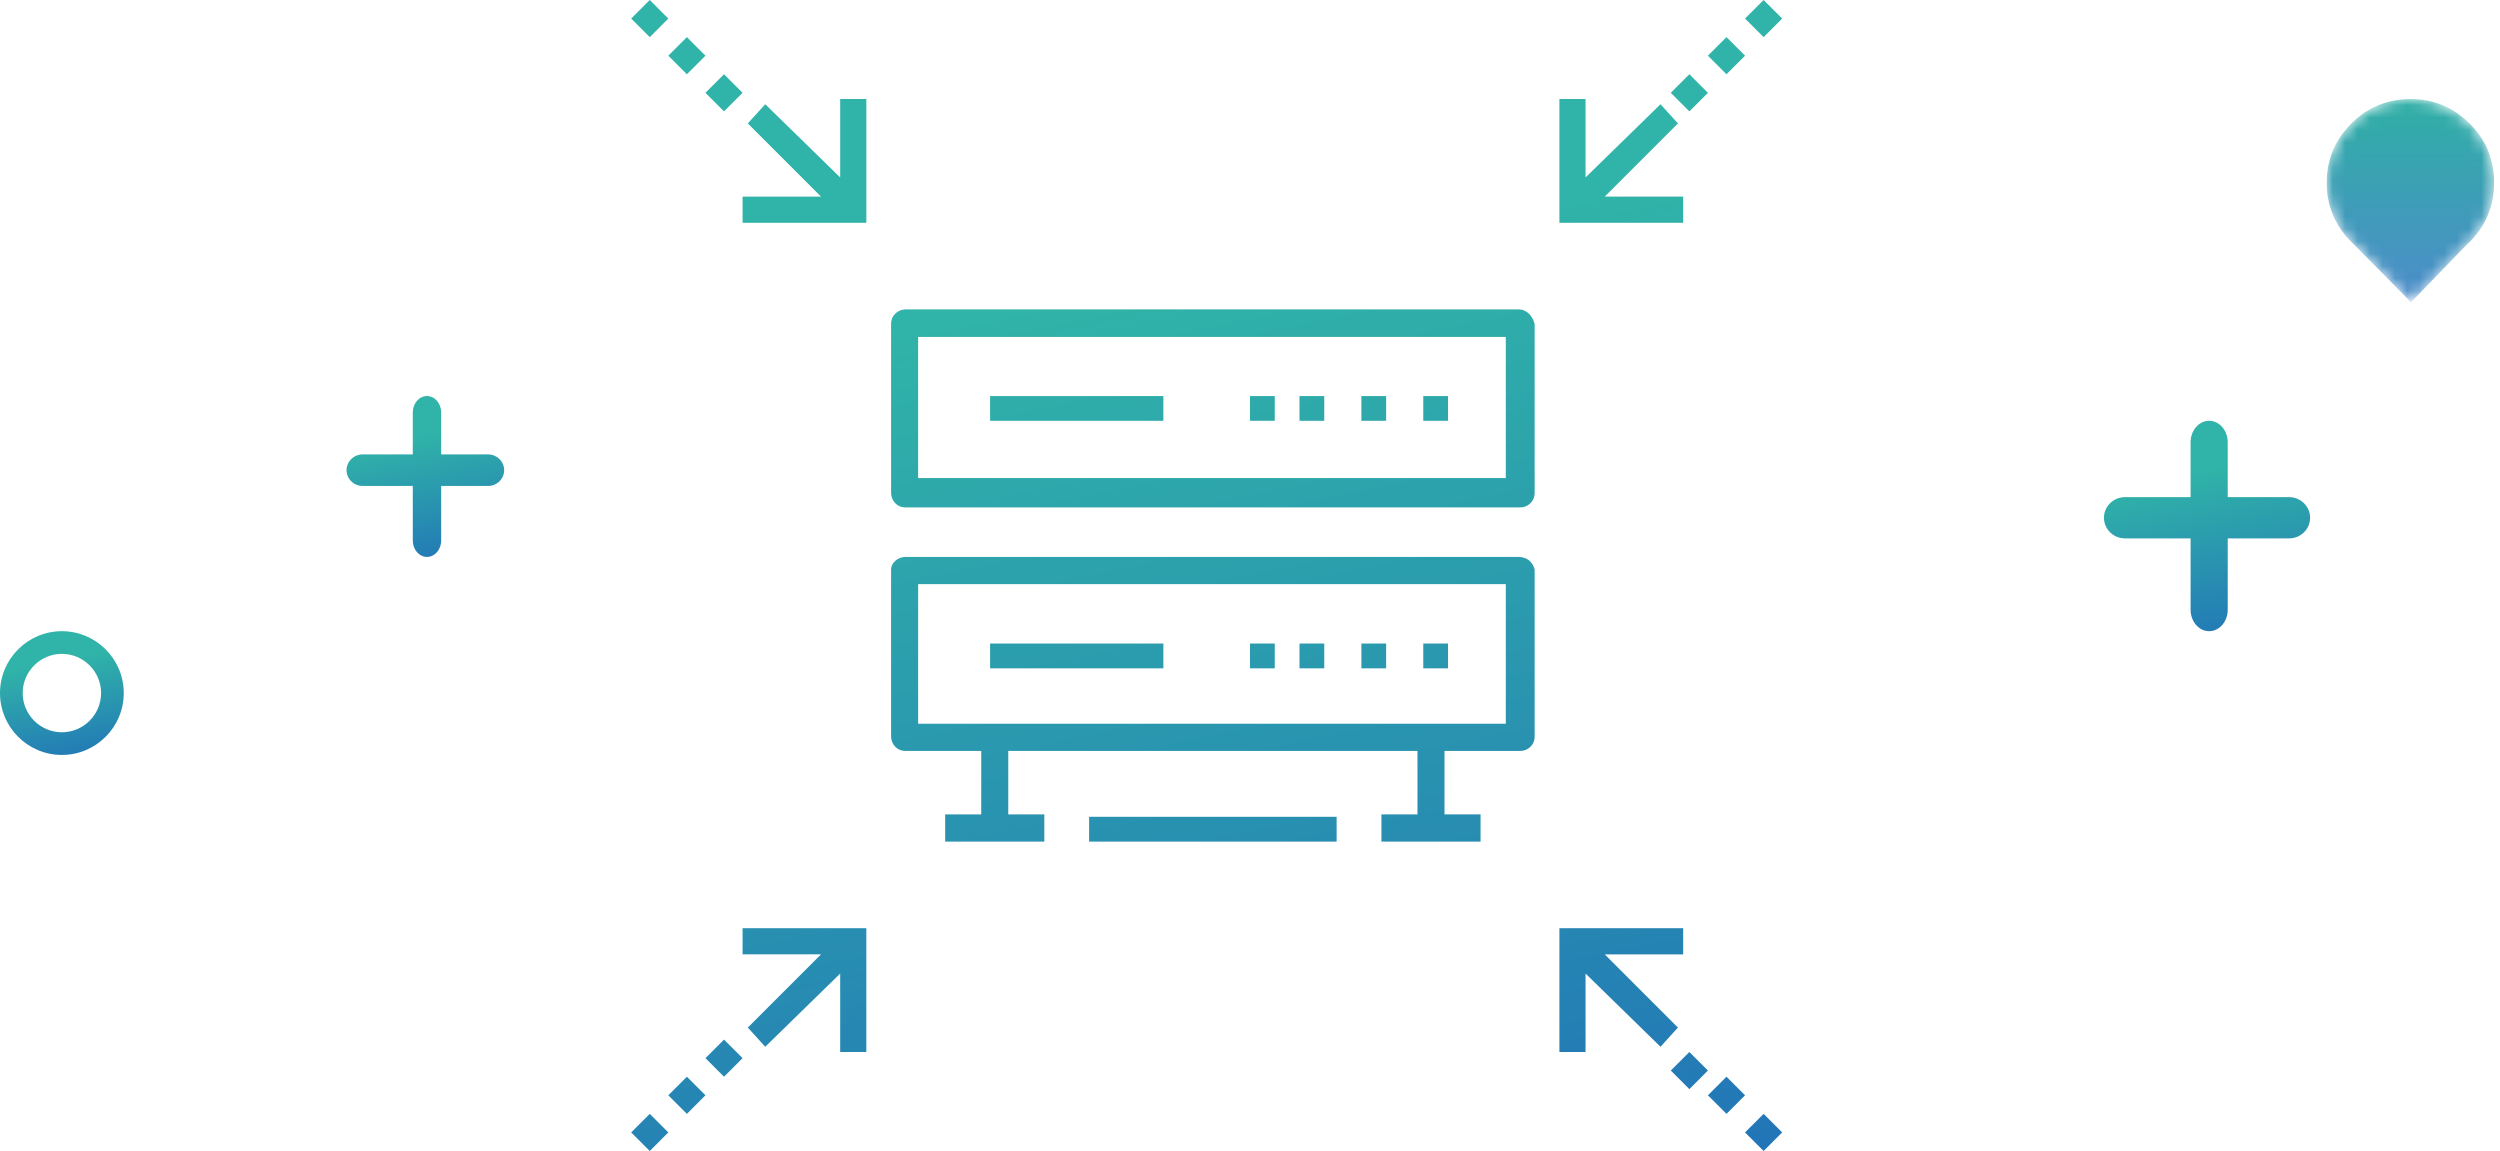 <?xml version="1.0" encoding="UTF-8"?>
<svg width="202px" height="93px" viewBox="0 0 202 93" version="1.1" xmlns="http://www.w3.org/2000/svg" xmlns:xlink="http://www.w3.org/1999/xlink">
    <!-- Generator: Sketch 53.2 (72643) - https://sketchapp.com -->
    <title>Data Containers empty</title>
    <desc>Created with Sketch.</desc>
    <defs>
        <path d="M0,6.745 C0,4.949 0.624,3.398 1.871,2.102 L1.888,2.079 L1.998,1.966 C2.222,1.744 2.46,1.536 2.713,1.341 L2.717,1.331 C3.117,1.03 3.534,0.783 3.973,0.587 C4.82,0.199 5.751,0.004 6.754,0.001 C8.014,0.001 9.156,0.302 10.173,0.905 C10.656,1.196 11.116,1.554 11.543,1.982 L11.554,1.982 C12.099,2.53 12.534,3.127 12.859,3.772 C12.988,4.042 13.085,4.285 13.157,4.503 C13.34,5.027 13.458,5.596 13.51,6.2 C13.52,6.559 13.524,6.739 13.524,6.745 L13.514,7.071 C13.452,8.723 12.851,10.162 11.709,11.387 C11.655,11.44 11.605,11.489 11.554,11.541 L11.425,11.664 L11.369,11.71 L6.81,16.422 L2.013,11.568 L1.988,11.547 C1.824,11.382 1.672,11.219 1.53,11.053 C1.08,10.514 0.734,9.943 0.489,9.335 C0.174,8.588 0.013,7.766 0,6.875" id="path-1"></path>
        <linearGradient x1="50%" y1="100%" x2="50%" y2="-0.003%" id="linearGradient-3">
            <stop stop-color="#4D8CCA" offset="0%"></stop>
            <stop stop-color="#2FAFA5" offset="100%"></stop>
        </linearGradient>
        <linearGradient x1="67.859%" y1="113.32%" x2="50%" y2="23.535%" id="linearGradient-4">
            <stop stop-color="#2170B8" offset="0%"></stop>
            <stop stop-color="#30B3A8" offset="100%"></stop>
        </linearGradient>
        <linearGradient x1="67.145%" y1="113.32%" x2="50%" y2="23.535%" id="linearGradient-5">
            <stop stop-color="#2170B8" offset="0%"></stop>
            <stop stop-color="#30B3A8" offset="100%"></stop>
        </linearGradient>
        <linearGradient x1="67.145%" y1="113.32%" x2="50%" y2="23.535%" id="linearGradient-6">
            <stop stop-color="#2170B8" offset="0%"></stop>
            <stop stop-color="#30B3A8" offset="100%"></stop>
        </linearGradient>
    </defs>
    <g id="Page-2" stroke="none" stroke-width="1" fill="none" fill-rule="evenodd">
        <g id="Data-Container-8-Copy-3" transform="translate(-891, -383)">
            <g id="Data-Containers-empty" transform="translate(891, 383)">
                <g id="Group-3" transform="translate(188, 8)">
                    <mask id="mask-2" fill="white">
                        <use xlink:href="#path-1"></use>
                    </mask>
                    <g id="Clip-2"></g>
                    <path d="M13.51,6.2 C13.458,5.596 13.34,5.027 13.157,4.503 C13.085,4.285 12.988,4.042 12.859,3.772 C12.534,3.127 12.099,2.53 11.554,1.982 L11.543,1.982 C11.116,1.554 10.656,1.196 10.173,0.905 C9.156,0.302 8.014,0.001 6.754,0.001 C5.751,0.004 4.82,0.199 3.973,0.587 C3.534,0.783 3.117,1.03 2.717,1.331 L2.713,1.341 C2.46,1.536 2.222,1.744 1.998,1.966 L1.888,2.079 L1.871,2.102 C0.624,3.398 0,4.949 0,6.745 L0,6.875 C0.013,7.766 0.174,8.588 0.489,9.335 C0.734,9.943 1.08,10.514 1.53,11.053 C1.672,11.219 1.824,11.382 1.988,11.547 L2.013,11.568 L6.81,16.422 L11.369,11.71 L11.425,11.664 L11.554,11.541 C11.605,11.489 11.655,11.44 11.709,11.387 C12.851,10.162 13.452,8.723 13.514,7.071 L13.524,6.745 C13.524,6.739 13.52,6.559 13.51,6.2" id="Fill-1" fill="url(#linearGradient-3)" mask="url(#mask-2)"></path>
                </g>
                <g id="Group-3" transform="translate(0, 51)" fill="url(#linearGradient-4)">
                    <path d="M5,10 C2.243,10 0,7.757 0,5 C0,2.243 2.243,0 5,0 C7.757,0 10,2.243 10,5 C10,7.757 7.757,10 5,10 Z M5,1.833 C3.254,1.833 1.833,3.254 1.833,5 C1.833,6.746 3.254,8.167 5,8.167 C6.746,8.167 8.167,6.746 8.167,5 C8.167,3.254 6.746,1.833 5,1.833 Z" id="Fill-1"></path>
                </g>
                <g id="Group-6" transform="translate(170, 34)" fill="url(#linearGradient-5)">
                    <g id="Group-3">
                        <path d="M10,9.501 L10,15.265 C10,16.223 9.329,17 8.5,17 C7.671,17 7,16.223 7,15.265 L7,9.501 L1.7,9.501 C0.761,9.501 6.79999994e-05,8.755 6.79999994e-05,7.834 C6.79999994e-05,6.914 0.761,6.168 1.7,6.168 L7,6.168 L7,1.735 C7,0.777 7.671,0 8.5,0 C9.329,0 10,0.777 10,1.735 L10,6.168 L14.957,6.168 C15.896,6.168 16.657,6.914 16.657,7.834 C16.657,8.755 15.896,9.501 14.957,9.501 L10,9.501 Z" id="Combined-Shape"></path>
                    </g>
                </g>
                <g id="Group-6-Copy" transform="translate(28, 32)" fill="url(#linearGradient-6)">
                    <g id="Group-3">
                        <path d="M7.647,7.265 L7.647,11.673 C7.647,12.406 7.134,13 6.5,13 C5.866,13 5.353,12.406 5.353,11.673 L5.353,7.265 L1.3,7.265 C0.582,7.265 5.19999994e-05,6.695 5.19999994e-05,5.991 C5.19999994e-05,5.287 0.582,4.716 1.3,4.716 L5.353,4.716 L5.353,1.327 C5.353,0.594 5.866,0 6.5,0 C7.134,0 7.647,0.594 7.647,1.327 L7.647,4.716 L11.437,4.716 C12.156,4.716 12.737,5.287 12.737,5.991 C12.737,6.695 12.156,7.265 11.437,7.265 L7.647,7.265 Z" id="Combined-Shape"></path>
                    </g>
                </g>
                <g id="Group-31" transform="translate(51, 0)" fill="url(#linearGradient-4)">
                    <path d="M23.185,38.628 L70.669,38.628 L70.669,27.222 L23.185,27.222 L23.185,38.628 Z M71.689,25 C72.417,25 72.854,25.594 73,26.187 L73,39.813 C73,40.554 72.417,41 71.835,41 L22.165,41 C21.437,41 21,40.407 21,39.813 L21,26.187 C21,25.446 21.583,25 22.165,25 L71.689,25 Z M54,34 L54,32 L56,32 L56,34 L54,34 Z M59,34 L59,32 L61,32 L61,34 L59,34 Z M50,34 L50,32 L52,32 L52,34 L50,34 Z M64,34 L64,32 L66,32 L66,34 L64,34 Z M29,34 L29,32 L43,32 L43,34 L29,34 Z M23.185,58.477 L70.669,58.477 L70.669,47.196 L23.185,47.196 L23.185,58.477 Z M71.689,45 C72.417,45 72.854,45.438 73,46.024 L73,59.504 C73,60.237 72.417,60.675 71.835,60.675 L65.717,60.675 L65.717,65.802 L68.63,65.802 L68.63,68 L60.619,68 L60.619,65.802 L63.532,65.802 L63.532,60.675 L30.468,60.675 L30.468,65.802 L33.381,65.802 L33.381,68 L25.37,68 L25.37,65.802 L28.283,65.802 L28.283,60.675 L22.165,60.675 C21.437,60.675 21,60.089 21,59.504 L21,46.024 C21,45.438 21.583,45 22.165,45 L71.689,45 Z M59,54 L59,52 L61,52 L61,54 L59,54 Z M50,54 L50,52 L52,52 L52,54 L50,54 Z M54,54 L54,52 L56,52 L56,54 L54,54 Z M64,54 L64,52 L66,52 L66,54 L64,54 Z M29,54 L29,52 L43,52 L43,54 L29,54 Z M37,68 L37,66 L57,66 L57,68 L37,68 Z M16.887,14.338 L16.887,8 L19,8 L19,18 L9,18 L9,15.887 L15.338,15.887 L9.423,9.972 L10.831,8.423 L16.887,14.338 Z M1.5,0 L3,1.5 L1.5,3 L0,1.5 L1.5,0 Z M9,7.5 L7.5,9 L6,7.5 L7.5,6 L9,7.5 Z M6,4.5 L4.5,6 L3,4.5 L4.5,3 L6,4.5 Z M85,15.887 L85,18 L75,18 L75,8 L77.112,8 L77.112,14.338 L83.168,8.423 L84.576,9.972 L78.663,15.887 L85,15.887 Z M91.5,0 L93,1.5 L91.5,3 L90,1.5 L91.5,0 Z M85.5,6 L87,7.501 L85.5,9 L84,7.501 L85.5,6 Z M88.5,3 L90,4.5 L88.499,6 L87,4.499 L88.5,3 Z M9,77.112 L9,75 L19,75 L19,85 L16.887,85 L16.887,78.663 L10.831,84.578 L9.423,83.027 L15.338,77.112 L9,77.112 Z M7.5,87 L6,85.499 L7.5,84 L9,85.499 L7.5,87 Z M1.5,93 L0,91.499 L1.5,90 L3,91.499 L1.5,93 Z M4.5,90 L3,88.499 L4.5,87 L6,88.499 L4.5,90 Z M84.576,83.028 L83.168,84.579 L77.112,78.662 L77.112,85 L75,85 L75,75 L85,75 L85,77.113 L78.663,77.113 L84.576,83.028 Z M91.5,93 L90,91.499 L91.5,90 L93,91.499 L91.5,93 Z M84,86.5 L85.501,85 L87,86.5 L85.501,88 L84,86.5 Z M87,88.501 L88.499,87 L90,88.499 L88.501,90 L87,88.501 Z" id="Combined-Shape"></path>
                </g>
            </g>
        </g>
    </g>
</svg>